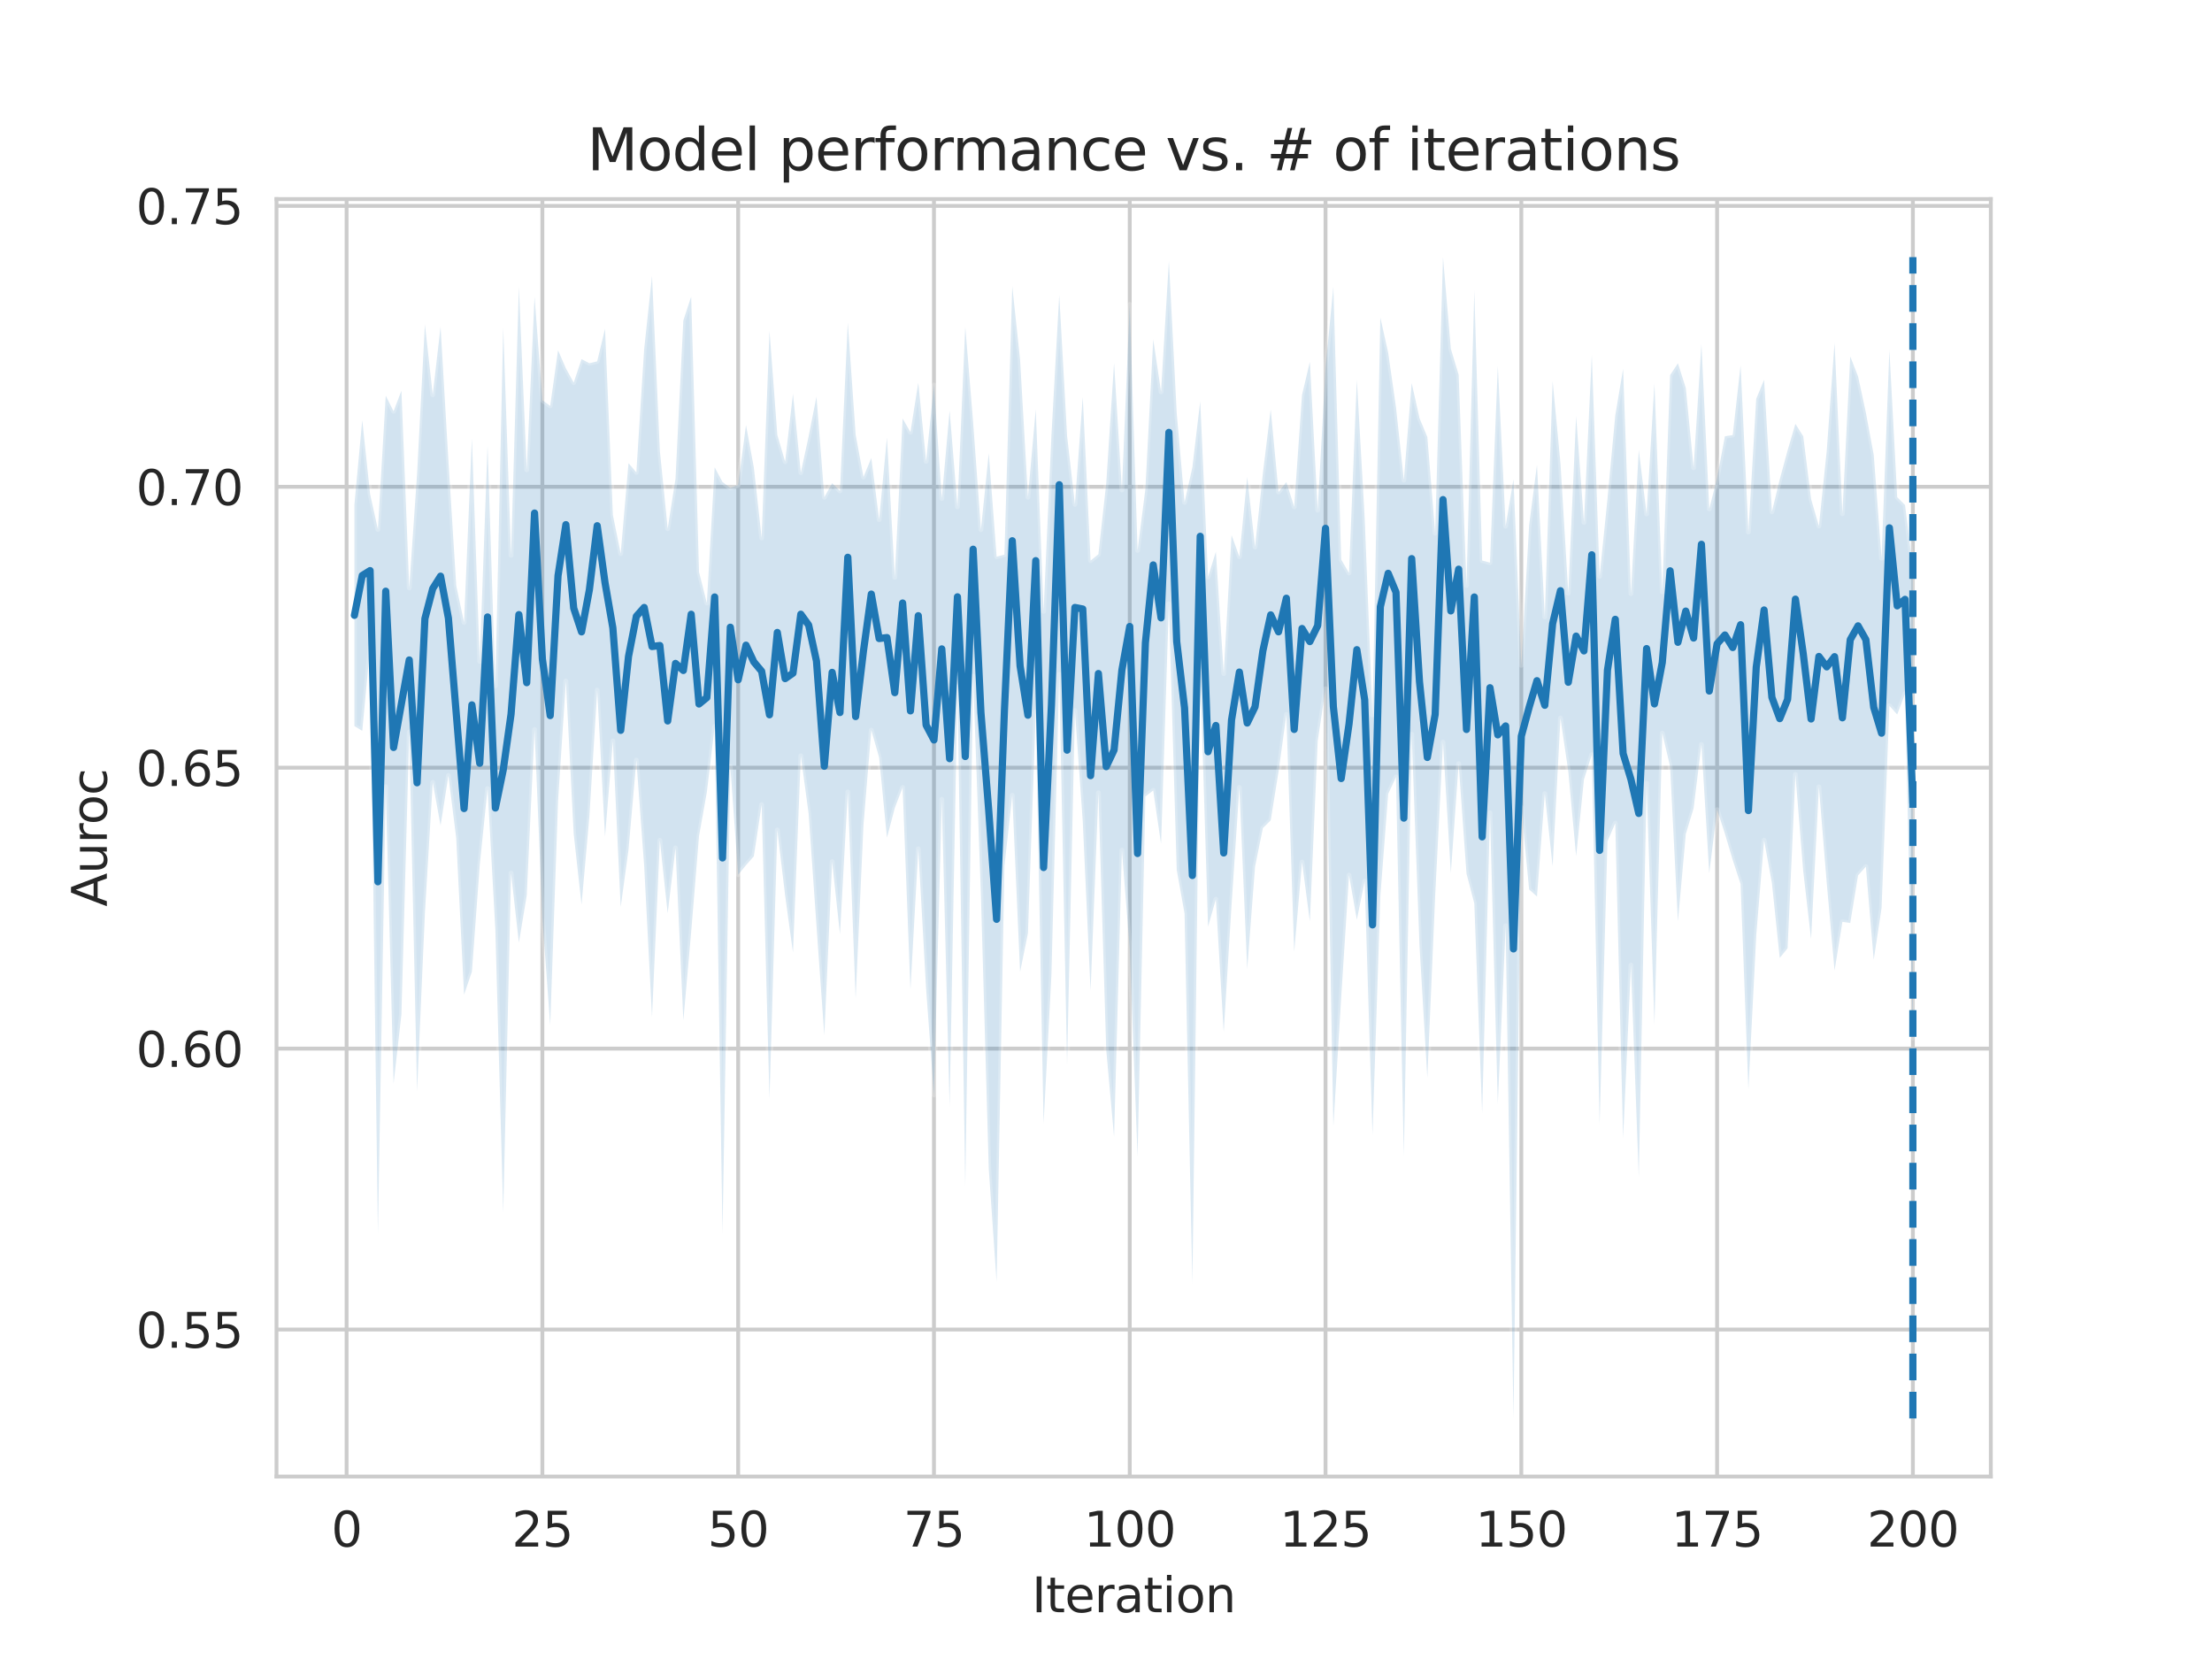 <?xml version="1.0" encoding="utf-8" standalone="no"?>
<!DOCTYPE svg PUBLIC "-//W3C//DTD SVG 1.1//EN"
  "http://www.w3.org/Graphics/SVG/1.1/DTD/svg11.dtd">
<svg xmlns:xlink="http://www.w3.org/1999/xlink" width="460.8pt" height="345.6pt" viewBox="0 0 460.8 345.6" xmlns="http://www.w3.org/2000/svg" version="1.1">
 <defs>
  <style type="text/css">*{stroke-linejoin: round; stroke-linecap: butt}</style>
 </defs>
 <g id="figure_1">
  <g id="patch_1">
   <path d="M 0 345.6 
L 460.8 345.6 
L 460.8 0 
L 0 0 
z
" style="fill: #ffffff"/>
  </g>
  <g id="axes_1">
   <g id="patch_2">
    <path d="M 57.6 307.584 
L 414.72 307.584 
L 414.72 41.472 
L 57.6 41.472 
z
" style="fill: #ffffff"/>
   </g>
   <g id="matplotlib.axis_1">
    <g id="xtick_1">
     <g id="line2d_1">
      <path d="M 72.201 307.584 
L 72.201 41.472 
" clip-path="url(#pcd2dd5d2fe)" style="fill: none; stroke: #cccccc; stroke-width: 0.8; stroke-linecap: round"/>
     </g>
     <g id="text_1">
      <!-- 0 -->
      <g style="fill: #262626" transform="translate(69.02 322.182)scale(0.1 -0.1)">
       <defs>
        <path id="DejaVuSans-30" d="M 2034 4250 
Q 1547 4250 1301 3770 
Q 1056 3291 1056 2328 
Q 1056 1369 1301 889 
Q 1547 409 2034 409 
Q 2525 409 2770 889 
Q 3016 1369 3016 2328 
Q 3016 3291 2770 3770 
Q 2525 4250 2034 4250 
z
M 2034 4750 
Q 2819 4750 3233 4129 
Q 3647 3509 3647 2328 
Q 3647 1150 3233 529 
Q 2819 -91 2034 -91 
Q 1250 -91 836 529 
Q 422 1150 422 2328 
Q 422 3509 836 4129 
Q 1250 4750 2034 4750 
z
" transform="scale(0.016)"/>
       </defs>
       <use xlink:href="#DejaVuSans-30"/>
      </g>
     </g>
    </g>
    <g id="xtick_2">
     <g id="line2d_2">
      <path d="M 112.987 307.584 
L 112.987 41.472 
" clip-path="url(#pcd2dd5d2fe)" style="fill: none; stroke: #cccccc; stroke-width: 0.8; stroke-linecap: round"/>
     </g>
     <g id="text_2">
      <!-- 25 -->
      <g style="fill: #262626" transform="translate(106.625 322.182)scale(0.1 -0.1)">
       <defs>
        <path id="DejaVuSans-32" d="M 1228 531 
L 3431 531 
L 3431 0 
L 469 0 
L 469 531 
Q 828 903 1448 1529 
Q 2069 2156 2228 2338 
Q 2531 2678 2651 2914 
Q 2772 3150 2772 3378 
Q 2772 3750 2511 3984 
Q 2250 4219 1831 4219 
Q 1534 4219 1204 4116 
Q 875 4013 500 3803 
L 500 4441 
Q 881 4594 1212 4672 
Q 1544 4750 1819 4750 
Q 2544 4750 2975 4387 
Q 3406 4025 3406 3419 
Q 3406 3131 3298 2873 
Q 3191 2616 2906 2266 
Q 2828 2175 2409 1742 
Q 1991 1309 1228 531 
z
" transform="scale(0.016)"/>
        <path id="DejaVuSans-35" d="M 691 4666 
L 3169 4666 
L 3169 4134 
L 1269 4134 
L 1269 2991 
Q 1406 3038 1543 3061 
Q 1681 3084 1819 3084 
Q 2600 3084 3056 2656 
Q 3513 2228 3513 1497 
Q 3513 744 3044 326 
Q 2575 -91 1722 -91 
Q 1428 -91 1123 -41 
Q 819 9 494 109 
L 494 744 
Q 775 591 1075 516 
Q 1375 441 1709 441 
Q 2250 441 2565 725 
Q 2881 1009 2881 1497 
Q 2881 1984 2565 2268 
Q 2250 2553 1709 2553 
Q 1456 2553 1204 2497 
Q 953 2441 691 2322 
L 691 4666 
z
" transform="scale(0.016)"/>
       </defs>
       <use xlink:href="#DejaVuSans-32"/>
       <use xlink:href="#DejaVuSans-35" x="63.623"/>
      </g>
     </g>
    </g>
    <g id="xtick_3">
     <g id="line2d_3">
      <path d="M 153.773 307.584 
L 153.773 41.472 
" clip-path="url(#pcd2dd5d2fe)" style="fill: none; stroke: #cccccc; stroke-width: 0.8; stroke-linecap: round"/>
     </g>
     <g id="text_3">
      <!-- 50 -->
      <g style="fill: #262626" transform="translate(147.41 322.182)scale(0.1 -0.1)">
       <use xlink:href="#DejaVuSans-35"/>
       <use xlink:href="#DejaVuSans-30" x="63.623"/>
      </g>
     </g>
    </g>
    <g id="xtick_4">
     <g id="line2d_4">
      <path d="M 194.559 307.584 
L 194.559 41.472 
" clip-path="url(#pcd2dd5d2fe)" style="fill: none; stroke: #cccccc; stroke-width: 0.8; stroke-linecap: round"/>
     </g>
     <g id="text_4">
      <!-- 75 -->
      <g style="fill: #262626" transform="translate(188.196 322.182)scale(0.1 -0.1)">
       <defs>
        <path id="DejaVuSans-37" d="M 525 4666 
L 3525 4666 
L 3525 4397 
L 1831 0 
L 1172 0 
L 2766 4134 
L 525 4134 
L 525 4666 
z
" transform="scale(0.016)"/>
       </defs>
       <use xlink:href="#DejaVuSans-37"/>
       <use xlink:href="#DejaVuSans-35" x="63.623"/>
      </g>
     </g>
    </g>
    <g id="xtick_5">
     <g id="line2d_5">
      <path d="M 235.344 307.584 
L 235.344 41.472 
" clip-path="url(#pcd2dd5d2fe)" style="fill: none; stroke: #cccccc; stroke-width: 0.8; stroke-linecap: round"/>
     </g>
     <g id="text_5">
      <!-- 100 -->
      <g style="fill: #262626" transform="translate(225.801 322.182)scale(0.1 -0.1)">
       <defs>
        <path id="DejaVuSans-31" d="M 794 531 
L 1825 531 
L 1825 4091 
L 703 3866 
L 703 4441 
L 1819 4666 
L 2450 4666 
L 2450 531 
L 3481 531 
L 3481 0 
L 794 0 
L 794 531 
z
" transform="scale(0.016)"/>
       </defs>
       <use xlink:href="#DejaVuSans-31"/>
       <use xlink:href="#DejaVuSans-30" x="63.623"/>
       <use xlink:href="#DejaVuSans-30" x="127.246"/>
      </g>
     </g>
    </g>
    <g id="xtick_6">
     <g id="line2d_6">
      <path d="M 276.13 307.584 
L 276.13 41.472 
" clip-path="url(#pcd2dd5d2fe)" style="fill: none; stroke: #cccccc; stroke-width: 0.8; stroke-linecap: round"/>
     </g>
     <g id="text_6">
      <!-- 125 -->
      <g style="fill: #262626" transform="translate(266.586 322.182)scale(0.1 -0.1)">
       <use xlink:href="#DejaVuSans-31"/>
       <use xlink:href="#DejaVuSans-32" x="63.623"/>
       <use xlink:href="#DejaVuSans-35" x="127.246"/>
      </g>
     </g>
    </g>
    <g id="xtick_7">
     <g id="line2d_7">
      <path d="M 316.916 307.584 
L 316.916 41.472 
" clip-path="url(#pcd2dd5d2fe)" style="fill: none; stroke: #cccccc; stroke-width: 0.8; stroke-linecap: round"/>
     </g>
     <g id="text_7">
      <!-- 150 -->
      <g style="fill: #262626" transform="translate(307.372 322.182)scale(0.1 -0.1)">
       <use xlink:href="#DejaVuSans-31"/>
       <use xlink:href="#DejaVuSans-35" x="63.623"/>
       <use xlink:href="#DejaVuSans-30" x="127.246"/>
      </g>
     </g>
    </g>
    <g id="xtick_8">
     <g id="line2d_8">
      <path d="M 357.702 307.584 
L 357.702 41.472 
" clip-path="url(#pcd2dd5d2fe)" style="fill: none; stroke: #cccccc; stroke-width: 0.8; stroke-linecap: round"/>
     </g>
     <g id="text_8">
      <!-- 175 -->
      <g style="fill: #262626" transform="translate(348.158 322.182)scale(0.1 -0.1)">
       <use xlink:href="#DejaVuSans-31"/>
       <use xlink:href="#DejaVuSans-37" x="63.623"/>
       <use xlink:href="#DejaVuSans-35" x="127.246"/>
      </g>
     </g>
    </g>
    <g id="xtick_9">
     <g id="line2d_9">
      <path d="M 398.487 307.584 
L 398.487 41.472 
" clip-path="url(#pcd2dd5d2fe)" style="fill: none; stroke: #cccccc; stroke-width: 0.8; stroke-linecap: round"/>
     </g>
     <g id="text_9">
      <!-- 200 -->
      <g style="fill: #262626" transform="translate(388.944 322.182)scale(0.1 -0.1)">
       <use xlink:href="#DejaVuSans-32"/>
       <use xlink:href="#DejaVuSans-30" x="63.623"/>
       <use xlink:href="#DejaVuSans-30" x="127.246"/>
      </g>
     </g>
    </g>
    <g id="text_10">
     <!-- Iteration -->
     <g style="fill: #262626" transform="translate(214.951 335.861)scale(0.1 -0.1)">
      <defs>
       <path id="DejaVuSans-49" d="M 628 4666 
L 1259 4666 
L 1259 0 
L 628 0 
L 628 4666 
z
" transform="scale(0.016)"/>
       <path id="DejaVuSans-74" d="M 1172 4494 
L 1172 3500 
L 2356 3500 
L 2356 3053 
L 1172 3053 
L 1172 1153 
Q 1172 725 1289 603 
Q 1406 481 1766 481 
L 2356 481 
L 2356 0 
L 1766 0 
Q 1100 0 847 248 
Q 594 497 594 1153 
L 594 3053 
L 172 3053 
L 172 3500 
L 594 3500 
L 594 4494 
L 1172 4494 
z
" transform="scale(0.016)"/>
       <path id="DejaVuSans-65" d="M 3597 1894 
L 3597 1613 
L 953 1613 
Q 991 1019 1311 708 
Q 1631 397 2203 397 
Q 2534 397 2845 478 
Q 3156 559 3463 722 
L 3463 178 
Q 3153 47 2828 -22 
Q 2503 -91 2169 -91 
Q 1331 -91 842 396 
Q 353 884 353 1716 
Q 353 2575 817 3079 
Q 1281 3584 2069 3584 
Q 2775 3584 3186 3129 
Q 3597 2675 3597 1894 
z
M 3022 2063 
Q 3016 2534 2758 2815 
Q 2500 3097 2075 3097 
Q 1594 3097 1305 2825 
Q 1016 2553 972 2059 
L 3022 2063 
z
" transform="scale(0.016)"/>
       <path id="DejaVuSans-72" d="M 2631 2963 
Q 2534 3019 2420 3045 
Q 2306 3072 2169 3072 
Q 1681 3072 1420 2755 
Q 1159 2438 1159 1844 
L 1159 0 
L 581 0 
L 581 3500 
L 1159 3500 
L 1159 2956 
Q 1341 3275 1631 3429 
Q 1922 3584 2338 3584 
Q 2397 3584 2469 3576 
Q 2541 3569 2628 3553 
L 2631 2963 
z
" transform="scale(0.016)"/>
       <path id="DejaVuSans-61" d="M 2194 1759 
Q 1497 1759 1228 1600 
Q 959 1441 959 1056 
Q 959 750 1161 570 
Q 1363 391 1709 391 
Q 2188 391 2477 730 
Q 2766 1069 2766 1631 
L 2766 1759 
L 2194 1759 
z
M 3341 1997 
L 3341 0 
L 2766 0 
L 2766 531 
Q 2569 213 2275 61 
Q 1981 -91 1556 -91 
Q 1019 -91 701 211 
Q 384 513 384 1019 
Q 384 1609 779 1909 
Q 1175 2209 1959 2209 
L 2766 2209 
L 2766 2266 
Q 2766 2663 2505 2880 
Q 2244 3097 1772 3097 
Q 1472 3097 1187 3025 
Q 903 2953 641 2809 
L 641 3341 
Q 956 3463 1253 3523 
Q 1550 3584 1831 3584 
Q 2591 3584 2966 3190 
Q 3341 2797 3341 1997 
z
" transform="scale(0.016)"/>
       <path id="DejaVuSans-69" d="M 603 3500 
L 1178 3500 
L 1178 0 
L 603 0 
L 603 3500 
z
M 603 4863 
L 1178 4863 
L 1178 4134 
L 603 4134 
L 603 4863 
z
" transform="scale(0.016)"/>
       <path id="DejaVuSans-6f" d="M 1959 3097 
Q 1497 3097 1228 2736 
Q 959 2375 959 1747 
Q 959 1119 1226 758 
Q 1494 397 1959 397 
Q 2419 397 2687 759 
Q 2956 1122 2956 1747 
Q 2956 2369 2687 2733 
Q 2419 3097 1959 3097 
z
M 1959 3584 
Q 2709 3584 3137 3096 
Q 3566 2609 3566 1747 
Q 3566 888 3137 398 
Q 2709 -91 1959 -91 
Q 1206 -91 779 398 
Q 353 888 353 1747 
Q 353 2609 779 3096 
Q 1206 3584 1959 3584 
z
" transform="scale(0.016)"/>
       <path id="DejaVuSans-6e" d="M 3513 2113 
L 3513 0 
L 2938 0 
L 2938 2094 
Q 2938 2591 2744 2837 
Q 2550 3084 2163 3084 
Q 1697 3084 1428 2787 
Q 1159 2491 1159 1978 
L 1159 0 
L 581 0 
L 581 3500 
L 1159 3500 
L 1159 2956 
Q 1366 3272 1645 3428 
Q 1925 3584 2291 3584 
Q 2894 3584 3203 3211 
Q 3513 2838 3513 2113 
z
" transform="scale(0.016)"/>
      </defs>
      <use xlink:href="#DejaVuSans-49"/>
      <use xlink:href="#DejaVuSans-74" x="29.492"/>
      <use xlink:href="#DejaVuSans-65" x="68.701"/>
      <use xlink:href="#DejaVuSans-72" x="130.225"/>
      <use xlink:href="#DejaVuSans-61" x="171.338"/>
      <use xlink:href="#DejaVuSans-74" x="232.617"/>
      <use xlink:href="#DejaVuSans-69" x="271.826"/>
      <use xlink:href="#DejaVuSans-6f" x="299.609"/>
      <use xlink:href="#DejaVuSans-6e" x="360.791"/>
     </g>
    </g>
   </g>
   <g id="matplotlib.axis_2">
    <g id="ytick_1">
     <g id="line2d_10">
      <path d="M 57.6 276.961 
L 414.72 276.961 
" clip-path="url(#pcd2dd5d2fe)" style="fill: none; stroke: #cccccc; stroke-width: 0.8; stroke-linecap: round"/>
     </g>
     <g id="text_11">
      <!-- 0.55 -->
      <g style="fill: #262626" transform="translate(28.334 280.76)scale(0.1 -0.1)">
       <defs>
        <path id="DejaVuSans-2e" d="M 684 794 
L 1344 794 
L 1344 0 
L 684 0 
L 684 794 
z
" transform="scale(0.016)"/>
       </defs>
       <use xlink:href="#DejaVuSans-30"/>
       <use xlink:href="#DejaVuSans-2e" x="63.623"/>
       <use xlink:href="#DejaVuSans-35" x="95.41"/>
       <use xlink:href="#DejaVuSans-35" x="159.033"/>
      </g>
     </g>
    </g>
    <g id="ytick_2">
     <g id="line2d_11">
      <path d="M 57.6 218.444 
L 414.72 218.444 
" clip-path="url(#pcd2dd5d2fe)" style="fill: none; stroke: #cccccc; stroke-width: 0.8; stroke-linecap: round"/>
     </g>
     <g id="text_12">
      <!-- 0.60 -->
      <g style="fill: #262626" transform="translate(28.334 222.243)scale(0.1 -0.1)">
       <defs>
        <path id="DejaVuSans-36" d="M 2113 2584 
Q 1688 2584 1439 2293 
Q 1191 2003 1191 1497 
Q 1191 994 1439 701 
Q 1688 409 2113 409 
Q 2538 409 2786 701 
Q 3034 994 3034 1497 
Q 3034 2003 2786 2293 
Q 2538 2584 2113 2584 
z
M 3366 4563 
L 3366 3988 
Q 3128 4100 2886 4159 
Q 2644 4219 2406 4219 
Q 1781 4219 1451 3797 
Q 1122 3375 1075 2522 
Q 1259 2794 1537 2939 
Q 1816 3084 2150 3084 
Q 2853 3084 3261 2657 
Q 3669 2231 3669 1497 
Q 3669 778 3244 343 
Q 2819 -91 2113 -91 
Q 1303 -91 875 529 
Q 447 1150 447 2328 
Q 447 3434 972 4092 
Q 1497 4750 2381 4750 
Q 2619 4750 2861 4703 
Q 3103 4656 3366 4563 
z
" transform="scale(0.016)"/>
       </defs>
       <use xlink:href="#DejaVuSans-30"/>
       <use xlink:href="#DejaVuSans-2e" x="63.623"/>
       <use xlink:href="#DejaVuSans-36" x="95.41"/>
       <use xlink:href="#DejaVuSans-30" x="159.033"/>
      </g>
     </g>
    </g>
    <g id="ytick_3">
     <g id="line2d_12">
      <path d="M 57.6 159.927 
L 414.72 159.927 
" clip-path="url(#pcd2dd5d2fe)" style="fill: none; stroke: #cccccc; stroke-width: 0.8; stroke-linecap: round"/>
     </g>
     <g id="text_13">
      <!-- 0.65 -->
      <g style="fill: #262626" transform="translate(28.334 163.726)scale(0.1 -0.1)">
       <use xlink:href="#DejaVuSans-30"/>
       <use xlink:href="#DejaVuSans-2e" x="63.623"/>
       <use xlink:href="#DejaVuSans-36" x="95.41"/>
       <use xlink:href="#DejaVuSans-35" x="159.033"/>
      </g>
     </g>
    </g>
    <g id="ytick_4">
     <g id="line2d_13">
      <path d="M 57.6 101.41 
L 414.72 101.41 
" clip-path="url(#pcd2dd5d2fe)" style="fill: none; stroke: #cccccc; stroke-width: 0.8; stroke-linecap: round"/>
     </g>
     <g id="text_14">
      <!-- 0.70 -->
      <g style="fill: #262626" transform="translate(28.334 105.209)scale(0.1 -0.1)">
       <use xlink:href="#DejaVuSans-30"/>
       <use xlink:href="#DejaVuSans-2e" x="63.623"/>
       <use xlink:href="#DejaVuSans-37" x="95.41"/>
       <use xlink:href="#DejaVuSans-30" x="159.033"/>
      </g>
     </g>
    </g>
    <g id="ytick_5">
     <g id="line2d_14">
      <path d="M 57.6 42.893 
L 414.72 42.893 
" clip-path="url(#pcd2dd5d2fe)" style="fill: none; stroke: #cccccc; stroke-width: 0.8; stroke-linecap: round"/>
     </g>
     <g id="text_15">
      <!-- 0.75 -->
      <g style="fill: #262626" transform="translate(28.334 46.693)scale(0.1 -0.1)">
       <use xlink:href="#DejaVuSans-30"/>
       <use xlink:href="#DejaVuSans-2e" x="63.623"/>
       <use xlink:href="#DejaVuSans-37" x="95.41"/>
       <use xlink:href="#DejaVuSans-35" x="159.033"/>
      </g>
     </g>
    </g>
    <g id="text_16">
     <!-- Auroc -->
     <g style="fill: #262626" transform="translate(22.255 188.869)rotate(-90)scale(0.1 -0.1)">
      <defs>
       <path id="DejaVuSans-41" d="M 2188 4044 
L 1331 1722 
L 3047 1722 
L 2188 4044 
z
M 1831 4666 
L 2547 4666 
L 4325 0 
L 3669 0 
L 3244 1197 
L 1141 1197 
L 716 0 
L 50 0 
L 1831 4666 
z
" transform="scale(0.016)"/>
       <path id="DejaVuSans-75" d="M 544 1381 
L 544 3500 
L 1119 3500 
L 1119 1403 
Q 1119 906 1312 657 
Q 1506 409 1894 409 
Q 2359 409 2629 706 
Q 2900 1003 2900 1516 
L 2900 3500 
L 3475 3500 
L 3475 0 
L 2900 0 
L 2900 538 
Q 2691 219 2414 64 
Q 2138 -91 1772 -91 
Q 1169 -91 856 284 
Q 544 659 544 1381 
z
M 1991 3584 
L 1991 3584 
z
" transform="scale(0.016)"/>
       <path id="DejaVuSans-63" d="M 3122 3366 
L 3122 2828 
Q 2878 2963 2633 3030 
Q 2388 3097 2138 3097 
Q 1578 3097 1268 2742 
Q 959 2388 959 1747 
Q 959 1106 1268 751 
Q 1578 397 2138 397 
Q 2388 397 2633 464 
Q 2878 531 3122 666 
L 3122 134 
Q 2881 22 2623 -34 
Q 2366 -91 2075 -91 
Q 1284 -91 818 406 
Q 353 903 353 1747 
Q 353 2603 823 3093 
Q 1294 3584 2113 3584 
Q 2378 3584 2631 3529 
Q 2884 3475 3122 3366 
z
" transform="scale(0.016)"/>
      </defs>
      <use xlink:href="#DejaVuSans-41"/>
      <use xlink:href="#DejaVuSans-75" x="68.408"/>
      <use xlink:href="#DejaVuSans-72" x="131.787"/>
      <use xlink:href="#DejaVuSans-6f" x="170.65"/>
      <use xlink:href="#DejaVuSans-63" x="231.832"/>
     </g>
    </g>
   </g>
   <g id="PolyCollection_1">
    <defs>
     <path id="m65170a5368" d="M 73.833 -240.482 
L 73.833 -194.345 
L 75.464 -193.349 
L 77.096 -210.812 
L 78.727 -88.535 
L 80.358 -181.704 
L 81.99 -119.855 
L 83.621 -134.264 
L 85.253 -193.112 
L 86.884 -118.269 
L 88.516 -155.43 
L 90.147 -182.636 
L 91.778 -173.633 
L 93.41 -184.052 
L 95.041 -171.006 
L 96.673 -138.397 
L 98.304 -143.185 
L 99.936 -165.374 
L 101.567 -181.334 
L 103.198 -151.845 
L 104.83 -92.986 
L 106.461 -163.74 
L 108.093 -149.247 
L 109.724 -159.052 
L 111.356 -193.644 
L 112.987 -154.402 
L 114.618 -132.022 
L 116.25 -178.738 
L 117.881 -203.745 
L 119.513 -171.924 
L 121.144 -157.156 
L 122.776 -175.523 
L 124.407 -201.84 
L 126.038 -171.321 
L 127.67 -191.251 
L 129.301 -156.649 
L 130.933 -168.613 
L 132.564 -187.257 
L 134.196 -165.201 
L 135.827 -133.76 
L 137.458 -170.562 
L 139.09 -155.366 
L 140.721 -168.962 
L 142.353 -133.021 
L 143.984 -151.474 
L 145.616 -171.428 
L 147.247 -180.585 
L 148.879 -194.242 
L 150.51 -88.564 
L 152.141 -185.927 
L 153.773 -163.384 
L 155.404 -165.36 
L 157.036 -167.22 
L 158.667 -177.996 
L 160.299 -116.706 
L 161.93 -172.719 
L 163.561 -159.05 
L 165.193 -147.176 
L 166.824 -188.164 
L 168.456 -176.071 
L 170.087 -152.814 
L 171.719 -129.943 
L 173.35 -166.121 
L 174.981 -151.002 
L 176.613 -180.619 
L 178.244 -137.61 
L 179.876 -173.78 
L 181.507 -193.505 
L 183.139 -187.812 
L 184.77 -171.103 
L 186.401 -177.293 
L 188.033 -181.555 
L 189.664 -139.443 
L 191.296 -168.794 
L 192.927 -139.605 
L 194.559 -117.504 
L 196.19 -179.092 
L 197.821 -115.065 
L 199.453 -202.51 
L 201.084 -98.484 
L 202.716 -204.739 
L 204.347 -159.075 
L 205.979 -102.124 
L 207.61 -78.548 
L 209.241 -165.18 
L 210.873 -179.936 
L 212.504 -143.142 
L 214.136 -151.2 
L 215.767 -197.293 
L 217.399 -111.512 
L 219.03 -142.566 
L 220.661 -205.117 
L 222.293 -123.885 
L 223.924 -197.58 
L 225.556 -174.553 
L 227.187 -139.219 
L 228.819 -180.45 
L 230.45 -126.902 
L 232.081 -108.774 
L 233.713 -168.49 
L 235.344 -147.999 
L 236.976 -104.672 
L 238.607 -179.67 
L 240.239 -180.939 
L 241.87 -169.811 
L 243.501 -219.798 
L 245.133 -164.407 
L 246.764 -155.322 
L 248.396 -78.193 
L 250.027 -205.756 
L 251.659 -152.571 
L 253.29 -158.282 
L 254.921 -130.569 
L 256.553 -157.12 
L 258.184 -181.571 
L 259.816 -143.743 
L 261.447 -165.06 
L 263.079 -173.093 
L 264.71 -174.713 
L 266.341 -184.862 
L 267.973 -196.772 
L 269.604 -147.293 
L 271.236 -166.028 
L 272.867 -153.66 
L 274.499 -191.211 
L 276.13 -202.121 
L 277.761 -110.95 
L 279.393 -137.811 
L 281.024 -163.302 
L 282.656 -154.024 
L 284.287 -162.041 
L 285.919 -109.191 
L 287.55 -158.944 
L 289.181 -180.212 
L 290.813 -183.743 
L 292.444 -104.768 
L 294.076 -192.659 
L 295.707 -148.662 
L 297.339 -121.072 
L 298.97 -159.001 
L 300.601 -191.009 
L 302.233 -163.735 
L 303.864 -186.519 
L 305.496 -163.648 
L 307.127 -157.388 
L 308.759 -113.698 
L 310.39 -176.27 
L 312.021 -115.656 
L 313.653 -152.75 
L 315.284 -50.112 
L 316.916 -177.46 
L 318.547 -160.302 
L 320.179 -158.85 
L 321.81 -180.281 
L 323.441 -165.15 
L 325.073 -196.024 
L 326.704 -184.935 
L 328.336 -167.252 
L 329.967 -183.236 
L 331.599 -188.378 
L 333.23 -111.358 
L 334.862 -170.335 
L 336.493 -174.121 
L 338.124 -108.494 
L 339.756 -144.577 
L 341.387 -100.412 
L 343.019 -182.449 
L 344.65 -132.208 
L 346.282 -192.884 
L 347.913 -185.916 
L 349.544 -153.682 
L 351.176 -171.826 
L 352.807 -177.232 
L 354.439 -190.521 
L 356.07 -163.72 
L 357.702 -176.936 
L 359.333 -171.929 
L 360.964 -166.448 
L 362.596 -161.447 
L 364.227 -118.716 
L 365.859 -150.795 
L 367.49 -170.579 
L 369.122 -161.676 
L 370.753 -146.057 
L 372.384 -148.058 
L 374.016 -184.272 
L 375.647 -164.142 
L 377.279 -150.006 
L 378.91 -181.683 
L 380.542 -161.708 
L 382.173 -143.428 
L 383.804 -153.557 
L 385.436 -153.323 
L 387.067 -163.25 
L 388.699 -165.06 
L 390.33 -145.681 
L 391.962 -156.424 
L 393.593 -198.565 
L 395.224 -196.763 
L 396.856 -201.099 
L 398.487 -129.391 
L 398.487 -227.118 
L 398.487 -227.118 
L 396.856 -240.385 
L 395.224 -242.018 
L 393.593 -272.709 
L 391.962 -229.309 
L 390.33 -250.827 
L 388.699 -259.608 
L 387.067 -267.2 
L 385.436 -271.337 
L 383.804 -238.576 
L 382.173 -274.182 
L 380.542 -251.649 
L 378.91 -236.009 
L 377.279 -241.642 
L 375.647 -254.706 
L 374.016 -257.299 
L 372.384 -251.744 
L 370.753 -245.733 
L 369.122 -238.973 
L 367.49 -266.479 
L 365.859 -262.511 
L 364.227 -234.77 
L 362.596 -269.475 
L 360.964 -254.963 
L 359.333 -254.713 
L 357.702 -246.031 
L 356.07 -239.572 
L 354.439 -273.909 
L 352.807 -248.144 
L 351.176 -264.773 
L 349.544 -269.914 
L 347.913 -267.459 
L 346.282 -222.285 
L 344.65 -265.714 
L 343.019 -238.524 
L 341.387 -251.884 
L 339.756 -221.911 
L 338.124 -268.773 
L 336.493 -259.042 
L 334.862 -241.613 
L 333.23 -225.544 
L 331.599 -271.678 
L 329.967 -236.776 
L 328.336 -258.918 
L 326.704 -222.013 
L 325.073 -249.06 
L 323.441 -266.205 
L 321.81 -217.073 
L 320.179 -248.747 
L 318.547 -236.194 
L 316.916 -207 
L 315.284 -245.748 
L 313.653 -235.994 
L 312.021 -269.372 
L 310.39 -228.394 
L 308.759 -228.833 
L 307.127 -285.082 
L 305.496 -223.633 
L 303.864 -267.534 
L 302.233 -272.938 
L 300.601 -292.032 
L 298.97 -234.539 
L 297.339 -254.547 
L 295.707 -258.49 
L 294.076 -265.797 
L 292.444 -245.573 
L 290.813 -260.696 
L 289.181 -272.123 
L 287.55 -279.444 
L 285.919 -196.672 
L 284.287 -237.607 
L 282.656 -266.492 
L 281.024 -226.231 
L 279.393 -229.026 
L 277.761 -285.828 
L 276.13 -268.958 
L 274.499 -239.327 
L 272.867 -270.229 
L 271.236 -263.314 
L 269.604 -240.004 
L 267.973 -245.183 
L 266.341 -243.095 
L 264.71 -260.305 
L 263.079 -246.949 
L 261.447 -231.65 
L 259.816 -246.219 
L 258.184 -229.623 
L 256.553 -234.116 
L 254.921 -205.26 
L 253.29 -230.658 
L 251.659 -225.439 
L 250.027 -261.998 
L 248.396 -248.248 
L 246.764 -240.935 
L 245.133 -259.495 
L 243.501 -291.249 
L 241.87 -263.967 
L 240.239 -274.886 
L 238.607 -243.717 
L 236.976 -230.936 
L 235.344 -282.189 
L 233.713 -243.533 
L 232.081 -269.954 
L 230.45 -244.877 
L 228.819 -230.137 
L 227.187 -228.812 
L 225.556 -262.911 
L 223.924 -240.528 
L 222.293 -254.775 
L 220.661 -284.13 
L 219.03 -254.79 
L 217.399 -218.249 
L 215.767 -260.31 
L 214.136 -242.022 
L 212.504 -270.625 
L 210.873 -285.963 
L 209.241 -230.051 
L 207.61 -229.636 
L 205.979 -251.168 
L 204.347 -235.264 
L 202.716 -257.629 
L 201.084 -277.517 
L 199.453 -240.029 
L 197.821 -260.054 
L 196.19 -241.753 
L 194.559 -265.399 
L 192.927 -249.487 
L 191.296 -265.879 
L 189.664 -255.574 
L 188.033 -258.405 
L 186.401 -225.322 
L 184.77 -254.457 
L 183.139 -237.354 
L 181.507 -250.183 
L 179.876 -246.226 
L 178.244 -255.046 
L 176.613 -278.394 
L 174.981 -243.328 
L 173.35 -244.949 
L 171.719 -242.01 
L 170.087 -262.957 
L 168.456 -254.699 
L 166.824 -247.13 
L 165.193 -263.567 
L 163.561 -249.414 
L 161.93 -254.979 
L 160.299 -276.685 
L 158.667 -233.535 
L 157.036 -248.209 
L 155.404 -257.042 
L 153.773 -244.587 
L 152.141 -243.951 
L 150.51 -245.191 
L 148.879 -248.24 
L 147.247 -219.972 
L 145.616 -226.46 
L 143.984 -283.803 
L 142.353 -278.84 
L 140.721 -245.833 
L 139.09 -235.462 
L 137.458 -251.693 
L 135.827 -288.072 
L 134.196 -272.908 
L 132.564 -247.184 
L 130.933 -249.108 
L 129.301 -230.271 
L 127.67 -238.324 
L 126.038 -277.102 
L 124.407 -270.322 
L 122.776 -269.932 
L 121.144 -270.784 
L 119.513 -265.894 
L 117.881 -268.868 
L 116.25 -272.624 
L 114.618 -261.043 
L 112.987 -262.225 
L 111.356 -283.79 
L 109.724 -247.721 
L 108.093 -285.872 
L 106.461 -229.911 
L 104.83 -277.415 
L 103.198 -202.721 
L 101.567 -252.82 
L 99.936 -207.813 
L 98.304 -254.334 
L 96.673 -215.93 
L 95.041 -223.584 
L 93.41 -249.603 
L 91.778 -277.511 
L 90.147 -263.342 
L 88.516 -278.024 
L 86.884 -246.801 
L 85.253 -223.122 
L 83.621 -264.197 
L 81.99 -259.923 
L 80.358 -263.175 
L 78.727 -235.3 
L 77.096 -242.658 
L 75.464 -258.079 
L 73.833 -240.482 
z
" style="stroke: #ffffff; stroke-opacity: 0.2"/>
    </defs>
    <g clip-path="url(#pcd2dd5d2fe)">
     <use xlink:href="#m65170a5368" x="0" y="345.6" style="fill: #1f77b4; fill-opacity: 0.2; stroke: #ffffff; stroke-opacity: 0.2"/>
    </g>
   </g>
   <g id="line2d_15">
    <path d="M 73.833 128.186 
L 75.464 119.886 
L 77.096 118.865 
L 78.727 183.683 
L 80.358 123.16 
L 81.99 155.711 
L 85.253 137.483 
L 86.884 163.065 
L 88.516 128.873 
L 90.147 122.611 
L 91.778 120.028 
L 93.41 128.772 
L 96.673 168.437 
L 98.304 146.841 
L 99.936 159.007 
L 101.567 128.523 
L 103.198 168.317 
L 104.83 160.399 
L 106.461 148.775 
L 108.093 128.04 
L 109.724 142.214 
L 111.356 106.883 
L 112.987 137.286 
L 114.618 149.068 
L 116.25 119.919 
L 117.881 109.293 
L 119.513 126.691 
L 121.144 131.63 
L 122.776 122.873 
L 124.407 109.519 
L 126.038 121.389 
L 127.67 130.813 
L 129.301 152.14 
L 130.933 136.739 
L 132.564 128.38 
L 134.196 126.546 
L 135.827 134.684 
L 137.458 134.473 
L 139.09 150.186 
L 140.721 138.202 
L 142.353 139.67 
L 143.984 127.961 
L 145.616 146.656 
L 147.247 145.322 
L 148.879 124.359 
L 150.51 178.723 
L 152.141 130.661 
L 153.773 141.614 
L 155.404 134.399 
L 157.036 137.886 
L 158.667 139.835 
L 160.299 148.904 
L 161.93 131.751 
L 163.561 141.368 
L 165.193 140.229 
L 166.824 127.953 
L 168.456 130.215 
L 170.087 137.714 
L 171.719 159.624 
L 173.35 140.065 
L 174.981 148.435 
L 176.613 116.093 
L 178.244 149.272 
L 179.876 135.597 
L 181.507 123.756 
L 183.139 133.017 
L 184.77 132.82 
L 186.401 144.293 
L 188.033 125.62 
L 189.664 148.091 
L 191.296 128.263 
L 192.927 151.054 
L 194.559 154.148 
L 196.19 135.177 
L 197.821 158.04 
L 199.453 124.33 
L 201.084 157.599 
L 202.716 114.416 
L 204.347 148.431 
L 205.979 168.954 
L 207.61 191.508 
L 209.241 147.985 
L 210.873 112.651 
L 212.504 138.717 
L 214.136 148.989 
L 215.767 116.799 
L 217.399 180.719 
L 219.03 146.922 
L 220.661 100.976 
L 222.293 156.27 
L 223.924 126.546 
L 225.556 126.868 
L 227.187 161.584 
L 228.819 140.307 
L 230.45 159.711 
L 232.081 156.236 
L 233.713 139.589 
L 235.344 130.506 
L 236.976 177.796 
L 238.607 133.907 
L 240.239 117.688 
L 241.87 128.711 
L 243.501 90.077 
L 245.133 133.649 
L 246.764 147.471 
L 248.396 182.379 
L 250.027 111.723 
L 251.659 156.595 
L 253.29 151.13 
L 254.921 177.685 
L 256.553 149.982 
L 258.184 140.003 
L 259.816 150.619 
L 261.447 147.245 
L 263.079 135.579 
L 264.71 128.091 
L 266.341 131.622 
L 267.973 124.622 
L 269.604 151.951 
L 271.236 130.929 
L 272.867 133.655 
L 274.499 130.331 
L 276.13 110.06 
L 277.761 147.211 
L 279.393 162.182 
L 281.024 150.833 
L 282.656 135.342 
L 284.287 145.776 
L 285.919 192.669 
L 287.55 126.406 
L 289.181 119.433 
L 290.813 123.38 
L 292.444 170.43 
L 294.076 116.372 
L 295.707 142.024 
L 297.339 157.791 
L 298.97 148.83 
L 300.601 104.08 
L 302.233 127.263 
L 303.864 118.573 
L 305.496 151.96 
L 307.127 124.365 
L 308.759 174.335 
L 310.39 143.268 
L 312.021 153.086 
L 313.653 151.228 
L 315.284 197.67 
L 316.916 153.37 
L 318.547 147.352 
L 320.179 141.801 
L 321.81 146.923 
L 323.441 129.922 
L 325.073 123.058 
L 326.704 142.126 
L 328.336 132.515 
L 329.967 135.594 
L 331.599 115.572 
L 333.23 177.149 
L 334.862 139.626 
L 336.493 129.018 
L 338.124 156.967 
L 339.756 162.356 
L 341.387 169.452 
L 343.019 135.113 
L 344.65 146.639 
L 346.282 138.015 
L 347.913 118.912 
L 349.544 133.802 
L 351.176 127.301 
L 352.807 132.912 
L 354.439 113.385 
L 356.07 143.954 
L 357.702 134.116 
L 359.333 132.279 
L 360.964 134.894 
L 362.596 130.139 
L 364.227 168.857 
L 365.859 138.947 
L 367.49 127.071 
L 369.122 145.276 
L 370.753 149.705 
L 372.384 145.699 
L 374.016 124.815 
L 375.647 136.176 
L 377.279 149.776 
L 378.91 136.754 
L 380.542 138.922 
L 382.173 136.795 
L 383.804 149.533 
L 385.436 133.27 
L 387.067 130.375 
L 388.699 133.266 
L 390.33 147.346 
L 391.962 152.734 
L 393.593 109.963 
L 395.224 126.209 
L 396.856 124.858 
L 398.487 167.345 
L 398.487 167.345 
" clip-path="url(#pcd2dd5d2fe)" style="fill: none; stroke: #1f77b4; stroke-width: 1.5; stroke-linecap: round"/>
   </g>
   <g id="LineCollection_1">
    <path d="M 398.487 295.488 
L 398.487 53.568 
" clip-path="url(#pcd2dd5d2fe)" style="fill: none; stroke-dasharray: 5.55,2.4; stroke-dashoffset: 0; stroke: #1f77b4; stroke-width: 1.5"/>
   </g>
   <g id="patch_3">
    <path d="M 57.6 307.584 
L 57.6 41.472 
" style="fill: none; stroke: #cccccc; stroke-width: 0.8; stroke-linejoin: miter; stroke-linecap: square"/>
   </g>
   <g id="patch_4">
    <path d="M 414.72 307.584 
L 414.72 41.472 
" style="fill: none; stroke: #cccccc; stroke-width: 0.8; stroke-linejoin: miter; stroke-linecap: square"/>
   </g>
   <g id="patch_5">
    <path d="M 57.6 307.584 
L 414.72 307.584 
" style="fill: none; stroke: #cccccc; stroke-width: 0.8; stroke-linejoin: miter; stroke-linecap: square"/>
   </g>
   <g id="patch_6">
    <path d="M 57.6 41.472 
L 414.72 41.472 
" style="fill: none; stroke: #cccccc; stroke-width: 0.8; stroke-linejoin: miter; stroke-linecap: square"/>
   </g>
   <g id="text_17">
    <!-- Model performance vs. # of iterations -->
    <g style="fill: #262626" transform="translate(122.315 35.472)scale(0.12 -0.12)">
     <defs>
      <path id="DejaVuSans-4d" d="M 628 4666 
L 1569 4666 
L 2759 1491 
L 3956 4666 
L 4897 4666 
L 4897 0 
L 4281 0 
L 4281 4097 
L 3078 897 
L 2444 897 
L 1241 4097 
L 1241 0 
L 628 0 
L 628 4666 
z
" transform="scale(0.016)"/>
      <path id="DejaVuSans-64" d="M 2906 2969 
L 2906 4863 
L 3481 4863 
L 3481 0 
L 2906 0 
L 2906 525 
Q 2725 213 2448 61 
Q 2172 -91 1784 -91 
Q 1150 -91 751 415 
Q 353 922 353 1747 
Q 353 2572 751 3078 
Q 1150 3584 1784 3584 
Q 2172 3584 2448 3432 
Q 2725 3281 2906 2969 
z
M 947 1747 
Q 947 1113 1208 752 
Q 1469 391 1925 391 
Q 2381 391 2643 752 
Q 2906 1113 2906 1747 
Q 2906 2381 2643 2742 
Q 2381 3103 1925 3103 
Q 1469 3103 1208 2742 
Q 947 2381 947 1747 
z
" transform="scale(0.016)"/>
      <path id="DejaVuSans-6c" d="M 603 4863 
L 1178 4863 
L 1178 0 
L 603 0 
L 603 4863 
z
" transform="scale(0.016)"/>
      <path id="DejaVuSans-20" transform="scale(0.016)"/>
      <path id="DejaVuSans-70" d="M 1159 525 
L 1159 -1331 
L 581 -1331 
L 581 3500 
L 1159 3500 
L 1159 2969 
Q 1341 3281 1617 3432 
Q 1894 3584 2278 3584 
Q 2916 3584 3314 3078 
Q 3713 2572 3713 1747 
Q 3713 922 3314 415 
Q 2916 -91 2278 -91 
Q 1894 -91 1617 61 
Q 1341 213 1159 525 
z
M 3116 1747 
Q 3116 2381 2855 2742 
Q 2594 3103 2138 3103 
Q 1681 3103 1420 2742 
Q 1159 2381 1159 1747 
Q 1159 1113 1420 752 
Q 1681 391 2138 391 
Q 2594 391 2855 752 
Q 3116 1113 3116 1747 
z
" transform="scale(0.016)"/>
      <path id="DejaVuSans-66" d="M 2375 4863 
L 2375 4384 
L 1825 4384 
Q 1516 4384 1395 4259 
Q 1275 4134 1275 3809 
L 1275 3500 
L 2222 3500 
L 2222 3053 
L 1275 3053 
L 1275 0 
L 697 0 
L 697 3053 
L 147 3053 
L 147 3500 
L 697 3500 
L 697 3744 
Q 697 4328 969 4595 
Q 1241 4863 1831 4863 
L 2375 4863 
z
" transform="scale(0.016)"/>
      <path id="DejaVuSans-6d" d="M 3328 2828 
Q 3544 3216 3844 3400 
Q 4144 3584 4550 3584 
Q 5097 3584 5394 3201 
Q 5691 2819 5691 2113 
L 5691 0 
L 5113 0 
L 5113 2094 
Q 5113 2597 4934 2840 
Q 4756 3084 4391 3084 
Q 3944 3084 3684 2787 
Q 3425 2491 3425 1978 
L 3425 0 
L 2847 0 
L 2847 2094 
Q 2847 2600 2669 2842 
Q 2491 3084 2119 3084 
Q 1678 3084 1418 2786 
Q 1159 2488 1159 1978 
L 1159 0 
L 581 0 
L 581 3500 
L 1159 3500 
L 1159 2956 
Q 1356 3278 1631 3431 
Q 1906 3584 2284 3584 
Q 2666 3584 2933 3390 
Q 3200 3197 3328 2828 
z
" transform="scale(0.016)"/>
      <path id="DejaVuSans-76" d="M 191 3500 
L 800 3500 
L 1894 563 
L 2988 3500 
L 3597 3500 
L 2284 0 
L 1503 0 
L 191 3500 
z
" transform="scale(0.016)"/>
      <path id="DejaVuSans-73" d="M 2834 3397 
L 2834 2853 
Q 2591 2978 2328 3040 
Q 2066 3103 1784 3103 
Q 1356 3103 1142 2972 
Q 928 2841 928 2578 
Q 928 2378 1081 2264 
Q 1234 2150 1697 2047 
L 1894 2003 
Q 2506 1872 2764 1633 
Q 3022 1394 3022 966 
Q 3022 478 2636 193 
Q 2250 -91 1575 -91 
Q 1294 -91 989 -36 
Q 684 19 347 128 
L 347 722 
Q 666 556 975 473 
Q 1284 391 1588 391 
Q 1994 391 2212 530 
Q 2431 669 2431 922 
Q 2431 1156 2273 1281 
Q 2116 1406 1581 1522 
L 1381 1569 
Q 847 1681 609 1914 
Q 372 2147 372 2553 
Q 372 3047 722 3315 
Q 1072 3584 1716 3584 
Q 2034 3584 2315 3537 
Q 2597 3491 2834 3397 
z
" transform="scale(0.016)"/>
      <path id="DejaVuSans-23" d="M 3272 2816 
L 2363 2816 
L 2100 1772 
L 3016 1772 
L 3272 2816 
z
M 2803 4594 
L 2478 3297 
L 3391 3297 
L 3719 4594 
L 4219 4594 
L 3897 3297 
L 4872 3297 
L 4872 2816 
L 3775 2816 
L 3519 1772 
L 4513 1772 
L 4513 1294 
L 3397 1294 
L 3072 0 
L 2572 0 
L 2894 1294 
L 1978 1294 
L 1656 0 
L 1153 0 
L 1478 1294 
L 494 1294 
L 494 1772 
L 1594 1772 
L 1856 2816 
L 850 2816 
L 850 3297 
L 1978 3297 
L 2297 4594 
L 2803 4594 
z
" transform="scale(0.016)"/>
     </defs>
     <use xlink:href="#DejaVuSans-4d"/>
     <use xlink:href="#DejaVuSans-6f" x="86.279"/>
     <use xlink:href="#DejaVuSans-64" x="147.461"/>
     <use xlink:href="#DejaVuSans-65" x="210.938"/>
     <use xlink:href="#DejaVuSans-6c" x="272.461"/>
     <use xlink:href="#DejaVuSans-20" x="300.244"/>
     <use xlink:href="#DejaVuSans-70" x="332.031"/>
     <use xlink:href="#DejaVuSans-65" x="395.508"/>
     <use xlink:href="#DejaVuSans-72" x="457.031"/>
     <use xlink:href="#DejaVuSans-66" x="498.145"/>
     <use xlink:href="#DejaVuSans-6f" x="533.35"/>
     <use xlink:href="#DejaVuSans-72" x="594.531"/>
     <use xlink:href="#DejaVuSans-6d" x="633.895"/>
     <use xlink:href="#DejaVuSans-61" x="731.307"/>
     <use xlink:href="#DejaVuSans-6e" x="792.586"/>
     <use xlink:href="#DejaVuSans-63" x="855.965"/>
     <use xlink:href="#DejaVuSans-65" x="910.945"/>
     <use xlink:href="#DejaVuSans-20" x="972.469"/>
     <use xlink:href="#DejaVuSans-76" x="1004.256"/>
     <use xlink:href="#DejaVuSans-73" x="1063.436"/>
     <use xlink:href="#DejaVuSans-2e" x="1115.535"/>
     <use xlink:href="#DejaVuSans-20" x="1147.322"/>
     <use xlink:href="#DejaVuSans-23" x="1179.109"/>
     <use xlink:href="#DejaVuSans-20" x="1262.898"/>
     <use xlink:href="#DejaVuSans-6f" x="1294.686"/>
     <use xlink:href="#DejaVuSans-66" x="1355.867"/>
     <use xlink:href="#DejaVuSans-20" x="1391.072"/>
     <use xlink:href="#DejaVuSans-69" x="1422.859"/>
     <use xlink:href="#DejaVuSans-74" x="1450.643"/>
     <use xlink:href="#DejaVuSans-65" x="1489.852"/>
     <use xlink:href="#DejaVuSans-72" x="1551.375"/>
     <use xlink:href="#DejaVuSans-61" x="1592.488"/>
     <use xlink:href="#DejaVuSans-74" x="1653.768"/>
     <use xlink:href="#DejaVuSans-69" x="1692.977"/>
     <use xlink:href="#DejaVuSans-6f" x="1720.76"/>
     <use xlink:href="#DejaVuSans-6e" x="1781.941"/>
     <use xlink:href="#DejaVuSans-73" x="1845.32"/>
    </g>
   </g>
  </g>
 </g>
 <defs>
  <clipPath id="pcd2dd5d2fe">
   <rect x="57.6" y="41.472" width="357.12" height="266.112"/>
  </clipPath>
 </defs>
</svg>

